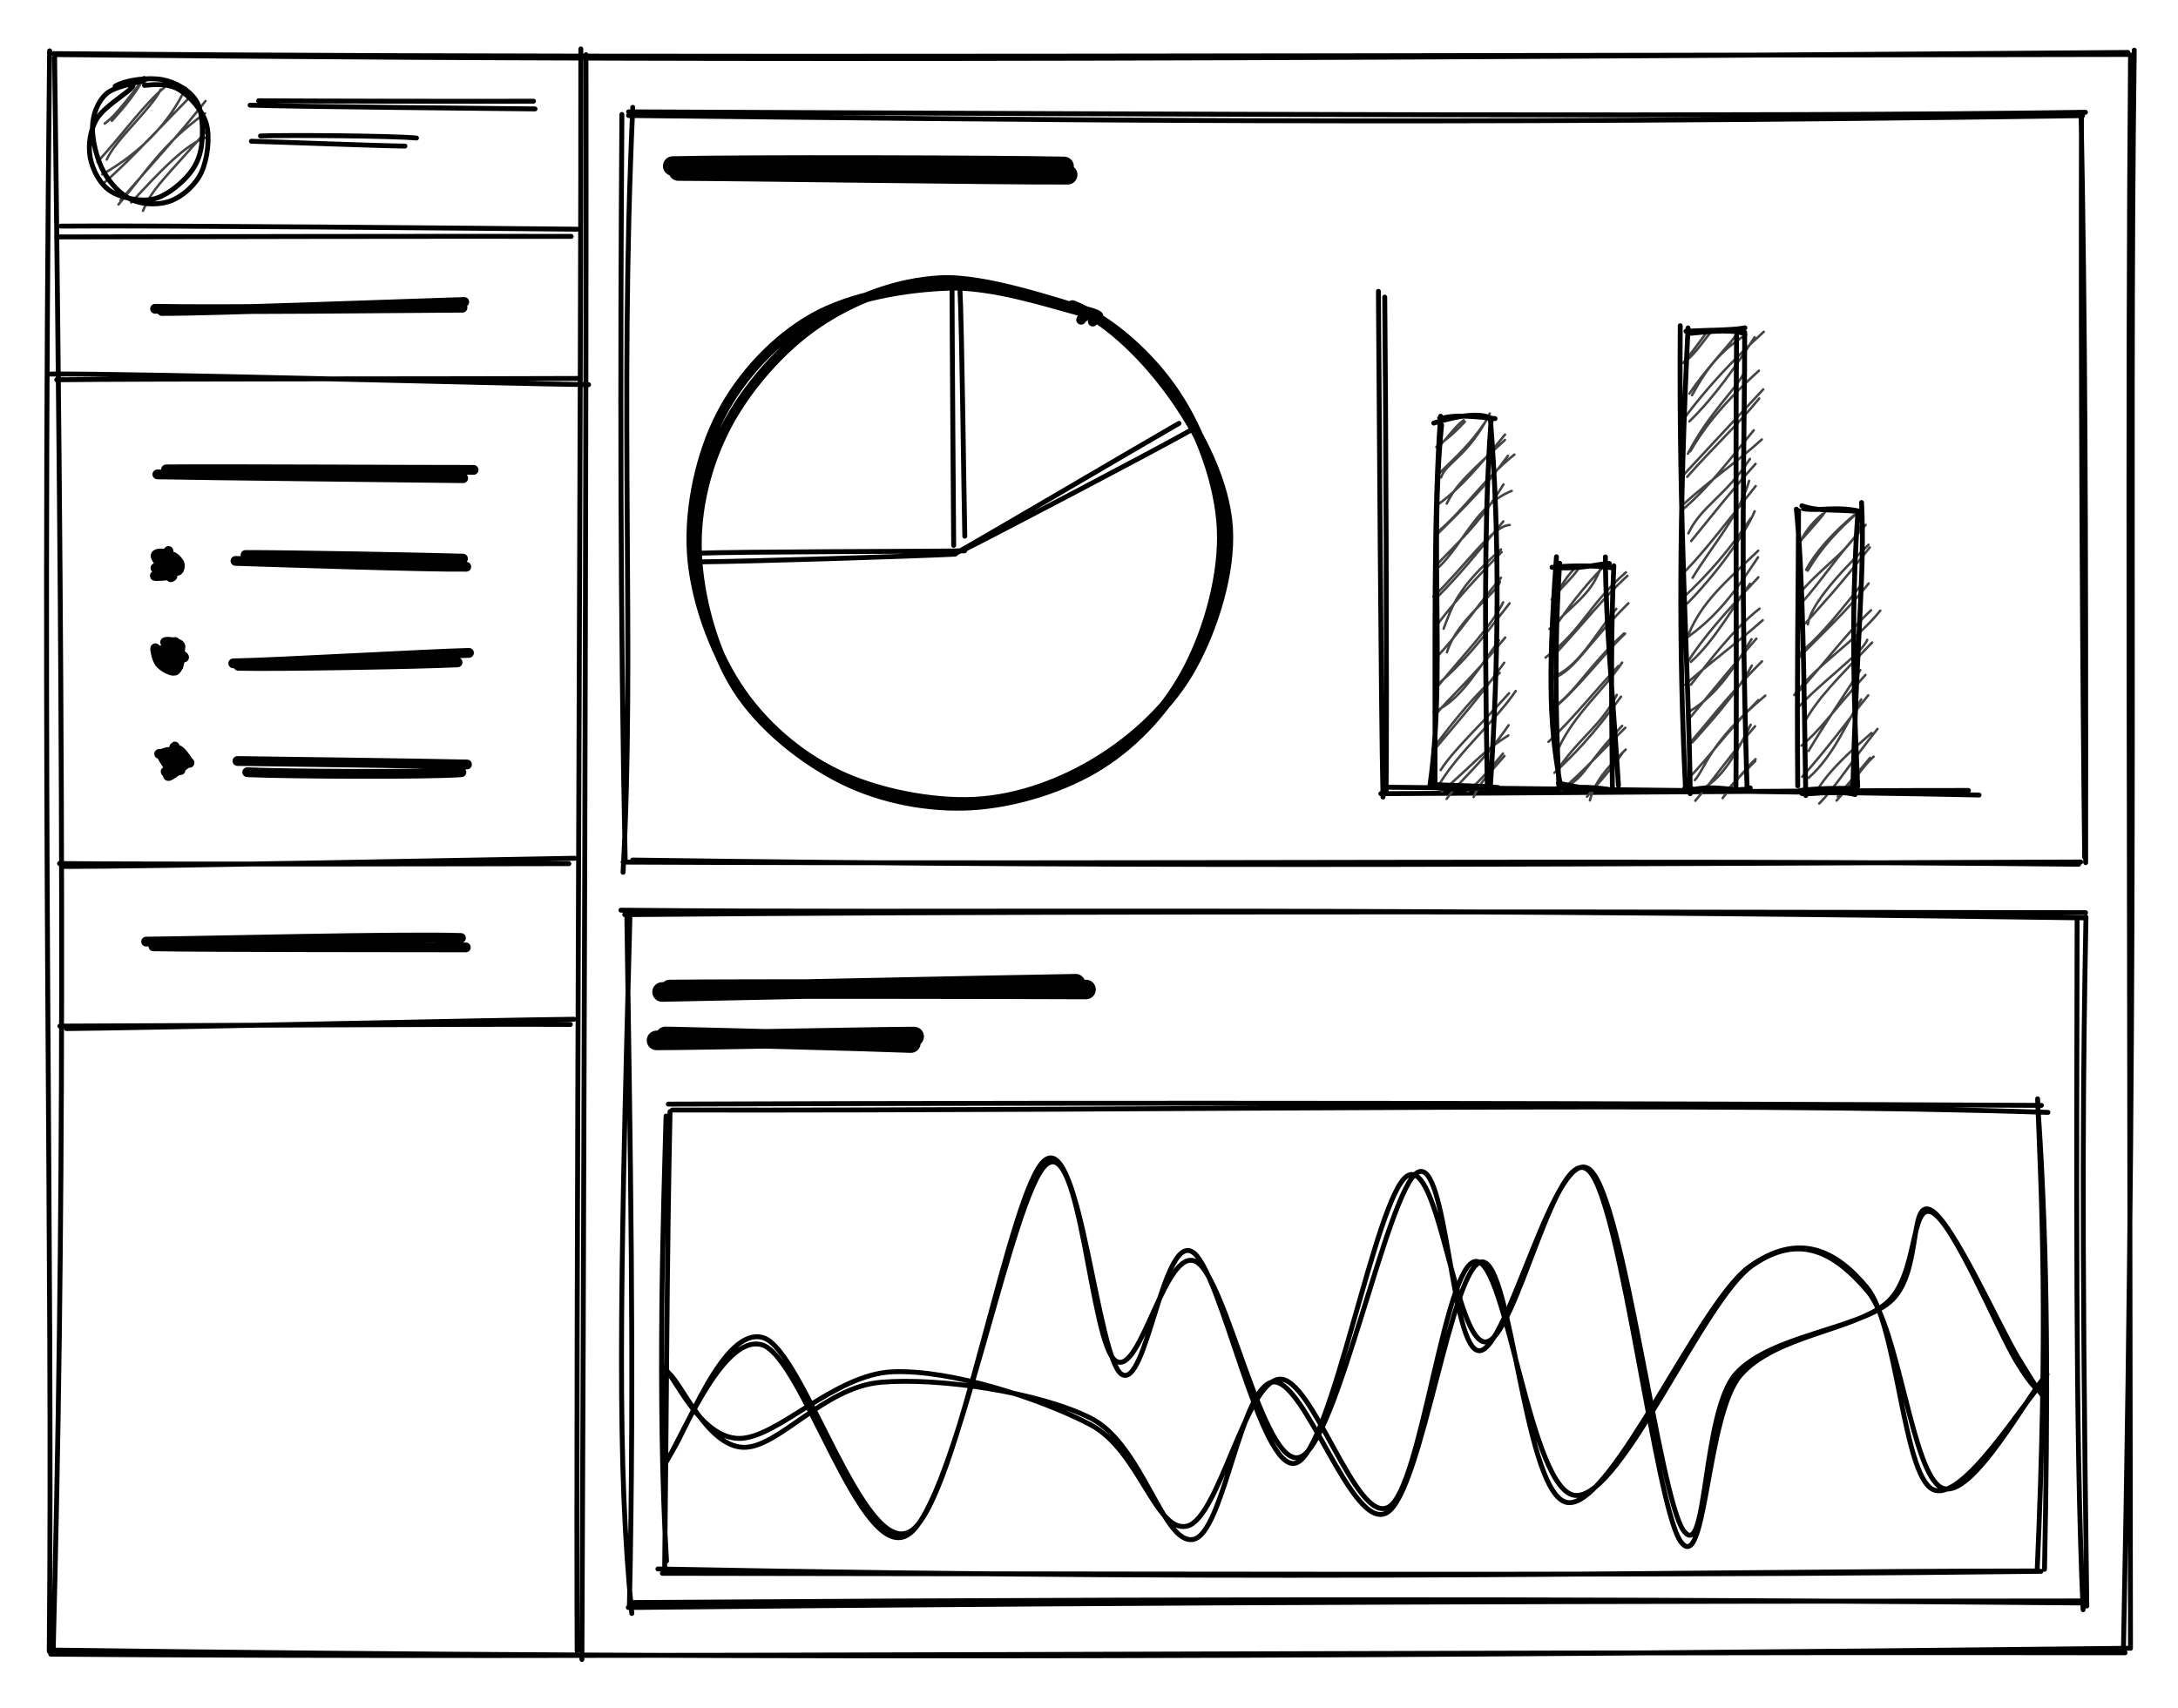 <svg version="1.1" xmlns="http://www.w3.org/2000/svg" viewBox="0 0 445.098 349.211" width="445.098" height="349.211">
  <!-- svg-source:excalidraw -->
  
  <defs>
    <style class="style-fonts">
      @font-face {
        font-family: "Virgil";
        src: url("https://excalidraw.com/Virgil.woff2");
      }
      @font-face {
        font-family: "Cascadia";
        src: url("https://excalidraw.com/Cascadia.woff2");
      }
    </style>
  </defs>
  <rect x="0" y="0" width="445.098" height="349.211" fill="#ffffff"></rect><g stroke-linecap="round" transform="translate(11.098 11.161) rotate(0 212 163)"><path d="M-0.11 -0.2 C88.03 0.57, 176.73 0.42, 423.96 -0.03 M0.29 0 C94.32 0.88, 189.45 1.4, 423.76 -0.44 M425.06 -0.91 C423.9 87.73, 425.89 174.32, 422.86 325.69 M424.3 0.09 C423.69 73.49, 424.11 147.16, 424.29 325.78 M423.18 326.69 C267.27 326.42, 109.27 327.83, -0.73 326.97 M423.81 325.77 C285.93 327.28, 148.29 328.17, 0.25 326.14 M-1.03 326.41 C-0.25 242.48, -2.67 157.2, -0.96 -0.77 M-0.23 326.37 C1.95 242.61, 2.1 159.18, 0.06 0.58" stroke="#000000" stroke-width="1" fill="none"></path></g><g stroke-linecap="round"><g transform="translate(118.969 11.429) rotate(0 -0.131 163.177)"><path d="M0.78 -0.25 C0.95 54.29, 0.23 273.42, -0.05 327.78 M-0.27 -1.43 C-0.16 52.72, -1.32 271.33, -1.02 326.02" stroke="#000000" stroke-width="1" fill="none"></path></g></g><g stroke-linecap="round"><g transform="translate(11.308 46.972) rotate(0 53.467 0.34)"><path d="M1.15 -0.75 C18.76 -0.93, 89.1 -0.3, 106.64 -0.12 M0.3 1.46 C17.61 1.41, 87.33 1.29, 105.42 1.35" stroke="#000000" stroke-width="1" fill="none"></path></g></g><g stroke-linecap="round"><g transform="translate(11.823 77.879) rotate(0 53.318 -0.339)"><path d="M-0.24 -0.25 C17.56 -0.48, 88.22 -0.41, 106.23 -0.52 M-1.82 -1.42 C16.39 -1.58, 90.25 0.52, 108.46 0.75" stroke="#000000" stroke-width="1" fill="none"></path></g></g><g stroke-linecap="round"><g transform="translate(52.003 21.216) rotate(0 28.227 0.214)"><path d="M-0.89 0.28 C8.75 0.59, 47.79 0.94, 57.34 1.05 M0.85 -0.62 C10.47 -0.55, 47.86 -0.47, 57.02 -0.53" stroke="#000000" stroke-width="1" fill="none"></path></g></g><g stroke-linecap="round"><g transform="translate(52.003 28.943) rotate(0 16.239 -0.162)"><path d="M-0.63 -0.07 C4.45 0.06, 25.51 0.87, 30.75 0.92 M1.23 -1.15 C6.69 -1.36, 28.37 -1.19, 33.11 -0.73" stroke="#000000" stroke-width="1" fill="none"></path></g></g><g stroke-linecap="round"><g transform="translate(32.943 62.426) rotate(0 30.343 0.22)"><path d="M0.14 1.14 C10.51 1.17, 51.71 -0.4, 61.93 -0.7 M-1.25 0.69 C9.1 0.95, 51.19 0.53, 61.58 0.47" stroke="#000000" stroke-width="2" fill="none"></path></g></g><g stroke-linecap="round"><g transform="translate(32.943 96.939) rotate(0 31.523 -0.107)"><path d="M-0.79 0.03 C9.36 0.23, 51.13 0.68, 61.72 0.81 M0.99 -0.99 C11.43 -1.11, 53.69 -0.87, 63.84 -0.89" stroke="#000000" stroke-width="2" fill="none"></path></g></g><g stroke-linecap="round" transform="translate(32.428 113.938) rotate(0 1.803 1.803)"><path d="M2.96 -0.12 C3.45 0.15, 4.09 0.83, 4.26 1.3 C4.43 1.77, 4.29 2.45, 3.98 2.68 C3.68 2.91, 2.7 2.61, 2.43 2.68 C2.15 2.75, 2.81 3.18, 2.33 3.11 C1.85 3.04, -0.02 2.43, -0.46 2.25 C-0.91 2.08, -0.53 2.25, -0.34 2.07 C-0.16 1.89, 0.32 1.56, 0.66 1.18 C0.99 0.79, 1.42 -0.13, 1.65 -0.24 C1.88 -0.34, 1.8 0.42, 2.05 0.55 C2.3 0.68, 3.01 0.55, 3.15 0.57 M2 -1.31 C2.2 -1.29, 1.08 0.83, 1.14 1.26 C1.2 1.69, 2.09 1.14, 2.36 1.26 C2.64 1.39, 2.79 1.53, 2.79 1.99 C2.8 2.44, 2.41 3.7, 2.39 3.98 C2.37 4.26, 3.2 3.68, 2.68 3.65 C2.15 3.62, -0.51 3.91, -0.77 3.79 C-1.03 3.68, 1.1 3.65, 1.13 2.96 C1.15 2.26, -0.69 0.24, -0.63 -0.36 C-0.56 -0.97, 1.05 -0.81, 1.51 -0.66 C1.97 -0.51, 2.23 0.18, 2.13 0.53" stroke="#000000" stroke-width="2" fill="none"></path></g><g stroke-linecap="round" transform="translate(33.201 132.225) rotate(0 1.803 1.803)"><path d="M0.54 -0.95 C0.98 -1.24, 2.87 -0.78, 3.37 -0.51 C3.88 -0.24, 3.61 0.22, 3.59 0.66 C3.58 1.09, 3.35 1.55, 3.28 2.12 C3.21 2.69, 3.47 3.97, 3.18 4.07 C2.9 4.18, 1.94 2.81, 1.57 2.75 C1.2 2.7, 1.1 4, 0.96 3.74 C0.81 3.48, 0.92 1.68, 0.71 1.18 C0.49 0.68, -0.4 0.86, -0.32 0.75 C-0.25 0.63, 0.75 0.67, 1.16 0.49 C1.56 0.32, 1.88 -0.15, 2.1 -0.32 M2.69 0.08 C2.71 0.36, 1.7 1.33, 1.99 1.67 C2.27 2.02, 4.17 2.24, 4.39 2.17 C4.62 2.1, 3.45 1.24, 3.33 1.26 C3.21 1.28, 3.82 1.69, 3.68 2.29 C3.54 2.89, 3.19 4.69, 2.5 4.87 C1.8 5.06, 0.16 4.14, -0.5 3.38 C-1.16 2.62, -1.55 0.64, -1.48 0.32 C-1.42 0.01, -0.7 1.71, -0.09 1.51 C0.52 1.3, 1.74 -0.57, 2.19 -0.9 C2.64 -1.23, 2.95 -0.72, 2.6 -0.49" stroke="#000000" stroke-width="2" fill="none"></path></g><g stroke-linecap="round" transform="translate(33.716 153.86) rotate(0 1.803 1.803)"><path d="M1.01 0.72 C1.19 0.9, 2.02 0.54, 2.37 0.66 C2.72 0.79, 3.01 1.01, 3.11 1.45 C3.22 1.89, 3.02 2.95, 3 3.31 C2.97 3.67, 3.44 3.49, 2.96 3.59 C2.49 3.7, 0.52 3.99, 0.17 3.93 C-0.17 3.87, 1.03 3.8, 0.9 3.24 C0.78 2.68, -0.58 1.15, -0.59 0.58 C-0.59 0.01, 0.33 -0.12, 0.87 -0.16 C1.41 -0.2, 2.46 0.15, 2.63 0.33 C2.81 0.52, 2.14 1.01, 1.93 0.94 M2.61 -0.57 C3.31 -0.49, 4.53 1.47, 4.85 1.92 C5.17 2.36, 5.05 1.7, 4.52 2.09 C3.99 2.48, 2.34 3.83, 1.68 4.25 C1.03 4.68, 0.56 4.96, 0.59 4.62 C0.61 4.27, 1.86 2.87, 1.84 2.18 C1.82 1.49, 0.94 0.82, 0.44 0.5 C-0.06 0.18, -1.44 0.22, -1.15 0.26 C-0.86 0.31, 1.73 0.59, 2.19 0.76 C2.65 0.92, 1.65 1.59, 1.62 1.25 C1.59 0.92, 1.79 -1.19, 1.99 -1.26" stroke="#000000" stroke-width="2" fill="none"></path></g><g stroke-linecap="round"><g transform="translate(48.397 114.968) rotate(0 23.308 -0.319)"><path d="M-0.28 -0.31 C7.52 -0.07, 39.11 0.99, 46.89 0.88 M1.78 -1.52 C9.45 -1.56, 38.91 -1, 46.22 -0.78" stroke="#000000" stroke-width="2" fill="none"></path></g></g><g stroke-linecap="round"><g transform="translate(47.882 135.058) rotate(0 23.871 -0.257)"><path d="M0.81 1.04 C8.29 1.24, 38.24 0.71, 45.63 0.34 M-0.22 0.54 C7.58 0.44, 40.02 -1.43, 47.96 -1.6" stroke="#000000" stroke-width="2" fill="none"></path></g></g><g stroke-linecap="round"><g transform="translate(48.912 156.178) rotate(0 23.066 0.696)"><path d="M-0.39 -0.62 C7.43 -0.52, 38.78 -0.1, 46.52 0.09 M1.61 1.67 C9.26 2.02, 37.56 2.21, 45.38 1.68" stroke="#000000" stroke-width="2" fill="none"></path></g></g><g stroke-linecap="round"><g transform="translate(12.338 176.268) rotate(0 52.47 0.007)"><path d="M0.84 0.85 C18.45 0.85, 87.7 -0.55, 105.11 -0.83 M-0.17 0.25 C17.29 0.45, 86.48 0.31, 103.91 0.27" stroke="#000000" stroke-width="1" fill="none"></path></g></g><g stroke-linecap="round"><g transform="translate(31.398 193.267) rotate(0 31.129 -0.618)"><path d="M-0.05 0.17 C10.52 0.38, 53.07 0.37, 63.8 0.39 M-1.54 -0.79 C8.84 -0.88, 51.92 -1.96, 62.81 -1.53" stroke="#000000" stroke-width="2" fill="none"></path></g></g><g stroke-linecap="round"><g transform="translate(13.369 209.236) rotate(0 51.397 0.063)"><path d="M0.21 1.02 C17.58 0.86, 86.84 -0.72, 103.94 -0.89 M-1.14 0.51 C16.13 0.47, 85.46 0.04, 103.2 0.17" stroke="#000000" stroke-width="1" fill="none"></path></g></g><g stroke-linecap="round" transform="translate(128.059 23.902) rotate(0 148.736 76.335)"><path d="M0.4 -1.04 C116.85 -0.53, 231.98 0.03, 298.13 -0.95 M0.39 -0.29 C80.9 0.54, 162.22 1.69, 297.54 -0.26 M297.31 -0.66 C297.17 55.17, 297.53 115.16, 297.97 151.37 M297.24 -0.34 C298.04 40.22, 298.23 82.68, 298.17 152.43 M297.15 152.3 C205.45 152.58, 111 153.47, 1.24 151.9 M296.74 152.76 C203.83 151.8, 111.04 152.82, -0.73 152.32 M-0.73 154.41 C1.73 108.94, -1.57 60.95, 1.25 -1.96 M-0.29 152.29 C-1.32 101.88, -1.33 53.16, -0.97 -0.51" stroke="#000000" stroke-width="1" fill="none"></path></g><g stroke-linecap="round" transform="translate(128.321 186.803) rotate(0 148.736 70.564)"><path d="M-1.43 -0.75 C66.2 -0.07, 130.47 -1.46, 297.43 0.82 M-0.66 0.16 C72.39 -0.47, 145.74 -0.5, 297.89 -0.24 M296.16 1.08 C296.08 51.89, 295.75 106.48, 297.38 142.24 M297.97 0.66 C297.42 30.13, 296.99 59.27, 298.14 141.49 M296.74 140.45 C206.82 140.52, 116.07 140.58, 0.07 141.79 M297.01 140.86 C222.95 140.26, 148.46 139.78, 0.47 140.78 M0.8 143.01 C-2.19 113.14, -1.71 80.36, 0.42 0.11 M0.3 141.66 C1.39 92.71, 0.44 46.48, -0.22 0.37" stroke="#000000" stroke-width="1" fill="none"></path></g><g stroke-linecap="round"><g transform="translate(138.027 34.919) rotate(0 39.813 -0.19)"><path d="M0.6 0.04 C14.01 0.08, 67.08 0.87, 80.16 0.8 M-0.54 -0.98 C12.77 -1.33, 66.35 -1.19, 79.43 -0.9" stroke="#000000" stroke-width="4" fill="none"></path></g></g><g stroke-linecap="round" transform="translate(141.699 56.954) rotate(0 54.038 54.038)"><path d="M77.63 5.46 C85.35 8.59, 93.49 15.98, 98.54 23.58 C103.6 31.19, 107.52 41.77, 107.97 51.08 C108.42 60.39, 105.36 71.39, 101.24 79.43 C97.13 87.47, 90.65 94.61, 83.25 99.31 C75.85 104.02, 65.66 107.16, 56.86 107.67 C48.07 108.18, 38.45 106.33, 30.48 102.37 C22.5 98.41, 13.96 91.61, 9 83.91 C4.04 76.21, 1.11 65.12, 0.74 56.16 C0.37 47.19, 2.69 37.96, 6.78 30.13 C10.86 22.31, 17.94 14.19, 25.25 9.22 C32.56 4.25, 41.53 0.77, 50.61 0.32 C59.69 -0.13, 74.57 5.09, 79.74 6.5 C84.91 7.9, 82.07 7.77, 81.63 8.78 M77.42 5.42 C85.06 8.52, 93.07 16.77, 98.37 24.36 C103.68 31.94, 108.68 41.77, 109.26 50.93 C109.84 60.1, 106.25 71.44, 101.87 79.35 C97.49 87.27, 90.36 93.85, 82.98 98.44 C75.6 103.04, 66.54 106.46, 57.59 106.93 C48.64 107.39, 37.38 105.15, 29.28 101.23 C21.17 97.31, 13.91 90.93, 8.97 83.38 C4.04 75.83, 0.22 65.18, -0.33 55.93 C-0.89 46.67, 1.49 35.84, 5.63 27.85 C9.76 19.87, 16.7 12.41, 24.48 8.01 C32.26 3.61, 43.43 1.74, 52.3 1.45 C61.18 1.16, 73.22 5.11, 77.71 6.27 C82.2 7.43, 79.49 7.59, 79.24 8.41" stroke="#000000" stroke-width="2" fill="none"></path></g><g stroke-linecap="round"><g transform="translate(195.737 57.479) rotate(0 0.125 27.354)"><path d="M-1.18 1.15 C-1.17 10.27, -0.9 45.36, -0.84 54 M0.4 0.71 C0.87 9.52, 1.22 43.24, 1.43 52.13" stroke="#000000" stroke-width="1" fill="none"></path></g></g><g stroke-linecap="round"><g transform="translate(196.262 112.566) rotate(0 22.879 -12.686)"><path d="M-1.13 0.66 C6.3 -3.54, 36.73 -21.46, 44.68 -26.03 M0.48 -0.04 C8.27 -3.97, 39.25 -20.21, 46.89 -24.51" stroke="#000000" stroke-width="1" fill="none"></path></g></g><g stroke-linecap="round"><g transform="translate(195.737 112.566) rotate(0 -25.964 1.153)"><path d="M-0.53 0.7 C-9.09 1.16, -43.53 2.21, -52.22 2.28 M1.39 0.03 C-7.28 0.18, -44.72 0.17, -53.32 0.53" stroke="#000000" stroke-width="1" fill="none"></path></g></g><g stroke-linecap="round"><g transform="translate(136.453 201.755) rotate(0 42.167 0.173)"><path d="M-1.15 1.02 C12.67 0.77, 69.12 -0.46, 83.36 -0.67 M0.45 0.51 C14.58 0.34, 71.66 0.44, 85.48 0.51" stroke="#000000" stroke-width="4" fill="none"></path></g></g><g stroke-linecap="round"><g transform="translate(134.879 212.248) rotate(0 25.615 0.286)"><path d="M-0.71 0.42 C8.11 0.41, 43.13 -0.34, 51.94 -0.37 M1.12 -0.4 C9.92 -0.22, 42.82 0.63, 51.27 0.97" stroke="#000000" stroke-width="4" fill="none"></path></g></g><g stroke-linecap="round" transform="translate(135.928 226.413) rotate(0 140.604 47.218)"><path d="M1.46 0.49 C107.16 0.68, 213.84 -1.32, 282.59 0.97 M0.65 -0.72 C99.73 -1.08, 199.05 -0.87, 281.26 -0.46 M280.48 -1.8 C281.36 20.85, 282.63 43.45, 280.39 94.68 M280.57 0.26 C282.69 31.04, 282.57 60.83, 281.89 94.37 M280.43 94.71 C208.34 94.75, 132.52 96.93, -1.48 94.3 M281.17 94.78 C215.39 95.58, 149.5 95.43, -0.57 95.19 M0.28 92.68 C-1.65 59.61, -0.31 19.82, 0.19 1.71 M-0.09 93.82 C0.28 62.46, 0.34 31.56, 1 0.81" stroke="#000000" stroke-width="1" fill="none"></path></g><g stroke-linecap="round"><g transform="translate(136.453 298.289) rotate(0 140.31 -21.878)"><path d="M0.35 -0.74 C3.59 -4.99, 11.33 -27.41, 19.55 -24.84 C27.78 -22.27, 40.09 20.72, 49.68 14.67 C59.27 8.62, 69.93 -55.83, 77.12 -61.17 C84.3 -66.51, 87.8 -20.48, 92.79 -17.36 C97.78 -14.24, 101.13 -45.49, 107.08 -42.47 C113.02 -39.46, 121.11 3.32, 128.45 0.75 C135.79 -1.82, 144.67 -53.77, 151.11 -57.9 C157.56 -62.02, 160.93 -23.82, 167.13 -23.98 C173.33 -24.15, 181.66 -65.71, 188.32 -58.9 C194.97 -52.08, 201.91 9.93, 207.06 16.89 C212.22 23.84, 212.23 -9.04, 219.23 -17.17 C226.23 -25.3, 242.54 -26.37, 249.06 -31.92 C255.57 -37.47, 253.89 -52.47, 258.32 -50.49 C262.74 -48.51, 271.84 -26.25, 275.61 -20.04 C279.38 -13.84, 280.08 -14.35, 280.93 -13.26 M-0.93 1.48 C2.25 -2.64, 10.89 -25.73, 19.23 -23.4 C27.57 -21.08, 39.42 21.56, 49.11 15.43 C58.8 9.29, 70.29 -54.31, 77.36 -60.23 C84.44 -66.15, 86.46 -23.41, 91.56 -20.1 C96.66 -16.8, 101.67 -43.67, 107.97 -40.39 C114.26 -37.12, 121.79 2.56, 129.33 -0.47 C136.87 -3.51, 147.11 -54.99, 153.2 -58.61 C159.3 -62.23, 160 -22.09, 165.89 -22.18 C171.77 -22.27, 181.57 -65.26, 188.52 -59.14 C195.47 -53.02, 202.6 7.6, 207.57 14.54 C212.54 21.47, 211.3 -9.74, 218.33 -17.52 C225.36 -25.3, 243.15 -26.57, 249.76 -32.15 C256.37 -37.73, 253.61 -52.94, 257.99 -51.02 C262.37 -49.11, 272.11 -27.1, 276.03 -20.66 C279.96 -14.21, 280.46 -13.59, 281.55 -12.36" stroke="#000000" stroke-width="1" fill="none"></path></g></g><g stroke-linecap="round"><g transform="translate(135.928 281.106) rotate(0 141.078 3.8)"><path d="M0.8 -0.38 C3.43 1.88, 8.67 14.44, 15.89 14.74 C23.12 15.04, 32.3 2.43, 44.15 1.44 C56 0.44, 76.34 3.43, 86.97 8.78 C97.6 14.14, 101.75 34.79, 107.95 33.56 C114.15 32.33, 117.58 2.31, 124.17 1.4 C130.76 0.49, 140.38 32.2, 147.5 28.1 C154.63 24.01, 160.72 -22.82, 166.93 -23.16 C173.13 -23.5, 175.63 25.89, 184.73 26.06 C193.83 26.23, 211.39 -14.82, 221.54 -22.14 C231.69 -29.47, 239.37 -25.47, 245.62 -17.89 C251.87 -10.31, 252.95 20.18, 259.01 23.32 C265.08 26.46, 278.05 4.6, 282.02 0.96 M-0.24 -1.63 C2.23 0.79, 7.23 12.77, 15.03 12.92 C22.82 13.07, 34.56 -0.23, 46.54 -0.7 C58.51 -1.17, 76.85 4.83, 86.88 10.09 C96.91 15.34, 100.26 32.38, 106.69 30.84 C113.13 29.29, 118.63 1.48, 125.49 0.82 C132.36 0.17, 141.21 30.93, 147.91 26.91 C154.61 22.89, 159.29 -22.88, 165.67 -23.27 C172.05 -23.65, 176.79 24.44, 186.2 24.59 C195.6 24.74, 212.19 -15.41, 222.11 -22.38 C232.02 -29.34, 239.24 -24.77, 245.71 -17.21 C252.18 -9.64, 254.79 20.18, 260.9 23.02 C267.02 25.86, 278.77 3.45, 282.4 -0.19" stroke="#000000" stroke-width="1" fill="none"></path></g></g><g stroke-linecap="round"><g transform="translate(282.664 60.982) rotate(0 -0.15 50.258)"><path d="M0.32 -0.25 C0.52 16.69, 0.81 83.91, 0.6 100.92 M-0.97 -1.43 C-0.83 15.69, -0.45 84.53, -0.03 101.95" stroke="#000000" stroke-width="1" fill="none"></path></g></g><g stroke-linecap="round"><g transform="translate(283.289 162.732) rotate(0 60.029 -1.015)"><path d="M-1.1 -0.5 C18.76 -0.54, 98.77 -1.21, 118.98 -1.15 M0.53 -1.81 C20.76 -1.66, 101.34 -0.7, 121.15 -0.22" stroke="#000000" stroke-width="1" fill="none"></path></g></g><g stroke-linecap="round" transform="translate(293.914 85.357) rotate(0 5.625 37.812)"><path d="M0 0 C0 0, 0 0, 0 0 M0 0 C0 0, 0 0, 0 0 M-0.38 6.03 C1.63 4.32, 2.3 4.19, 5.44 0.85 M-0.04 6.03 C1.91 4.26, 3.22 2.02, 5.2 0.52 M0.59 12.24 C1.56 9.16, 6.15 8, 10.55 -0.85 M0.25 11.35 C3.45 8.15, 6.53 5.7, 10.29 -0.11 M1.74 17.58 C3.63 13.73, 6.35 11.28, 13.64 4.57 M0.13 17.63 C4.46 14.47, 8.2 10.14, 13.66 3.46 M0.17 23.15 C5.37 18.74, 9.4 12.48, 15.57 7.56 M-0.11 23.76 C5.69 18.01, 9.99 13.72, 14.25 7.81 M0.17 30.52 C5.02 25.96, 7.79 17.84, 15.02 14.99 M-0.71 30.54 C3.55 25.88, 8.15 22.21, 13.34 13.65 M-0.97 36.62 C5.39 30.54, 11 22.09, 14.61 21.96 M-0.17 36.68 C4.48 32.01, 7.13 28.64, 13.3 21.23 M1.1 43.16 C2.99 38.28, 3.79 34.98, 12.84 26.94 M-0.62 42.85 C4.6 35.93, 10.79 29.72, 12.97 27.48 M1.79 47.98 C3.81 41.29, 11.76 36.17, 12.63 33.52 M-0.29 48.94 C4.33 44.05, 7.64 38.86, 12.83 32.74 M0.04 54.76 C5.58 48.01, 10.89 42.62, 13.27 37.76 M-0.35 54.72 C5.01 50.3, 8.34 46.03, 14.59 37.96 M-0.93 60.2 C3.65 58.06, 6.17 54.59, 12.41 45.52 M-0.64 60.87 C2.32 57.19, 5.94 54.31, 13.7 44.96 M-1.11 67.73 C3.47 61.62, 7.98 56.13, 12.57 52.19 M-0.56 67.62 C4.33 61.77, 8.53 57.05, 13.49 50.11 M0.26 74.89 C4.39 68.1, 11.62 62.09, 15.84 55.89 M0.5 72.06 C3.13 67.97, 7.82 63.73, 14.48 56.35 M0.74 76.44 C7.12 71, 8.63 68.58, 14.34 64.97 M1.72 77.95 C4.59 73.93, 8.86 70.91, 14.39 62.89 M6.04 76.41 C8.82 74.14, 11.88 70.24, 13.24 68.67 M7.25 77.57 C8.1 75.26, 9.71 73.52, 13.54 69.17" stroke="#444" stroke-width="0.5" fill="none"></path><path d="M-0.91 1.12 C4.48 -0.54, 8.76 -1.04, 10.96 0.23 M0.35 0.28 C2.51 -0.41, 4.94 -0.55, 11.61 0.21 M10.83 0.18 C9.75 14.79, 9.29 33.54, 10.03 75.47 M10.68 0.48 C12.62 24.79, 12.36 49.44, 10.65 75.57 M12.24 75.62 C8.48 75.22, 3.47 75.29, -0.84 75 M11.21 75.6 C6.78 75.63, 3.55 76.26, -0.35 75.65 M-1.67 75.07 C1.49 52.89, -1.83 26.42, 0.69 1.54 M-0.66 75.32 C-0.57 47.03, -1.01 20.04, 0.49 -0.28" stroke="#000000" stroke-width="1" fill="none"></path></g><g stroke-linecap="round" transform="translate(317.789 115.544) rotate(0 5.938 22.812)"><path d="M0 0 C0 0, 0 0, 0 0 M0 0 C0 0, 0 0, 0 0 M-0.69 7.01 C1.2 4.64, 2.54 1.69, 4.69 0.1 M-0.28 6.48 C1.6 4.29, 4.01 2.03, 5.02 0.37 M-1.14 13.03 C3.69 7.91, 7.53 5.98, 9.49 0.07 M0.61 11.69 C2.33 9.31, 5.42 4.79, 10.34 -0.14 M-1.94 18.87 C5.76 13.02, 6.67 8.3, 14.49 1.44 M0.58 17.56 C6.24 11.38, 10.37 6.14, 14.79 2.16 M-0.93 23.01 C4.79 21.09, 8.08 14.17, 12.52 8.9 M-0.41 23.13 C4.1 21.45, 6.09 16.62, 15 7.76 M-0.97 29.46 C4.04 26.36, 6.56 20.84, 14.1 13.93 M-0.76 29.66 C4.53 25.47, 9.35 18.72, 14.32 13.98 M-1.34 36.1 C3.58 31.47, 9.18 24.52, 12.94 20.6 M0.71 37.42 C4.05 30.26, 9.73 25.83, 13.71 19.89 M1 41.14 C4.96 35.38, 9.54 32.6, 12.62 26.49 M-0.13 42.43 C3.64 38.91, 7.68 34.89, 13.49 26.86 M2.46 45.12 C6.1 43.28, 6.48 40.42, 13.72 32.82 M1.27 45.99 C5.43 42.53, 10.97 36.51, 14.36 33.21 M7.12 48.07 C8.04 44.49, 10.29 41.65, 14.44 37.68 M6.53 47.32 C7.96 45.39, 9.68 44.04, 13.71 38.5" stroke="#444" stroke-width="0.5" fill="none"></path><path d="M-0.62 0.41 C5.28 0.97, 9.88 -0.5, 11.1 -0.36 M0.39 0.29 C3.59 0.14, 7.88 -0.07, 11.93 0.56 M10.29 -1.71 C10.35 12.46, 11.87 27.09, 12.96 45.02 M12.02 0.11 C11.45 11.7, 11.48 25.12, 11.72 45.17 M12.68 46.3 C8.01 46.13, 2.9 45, 0.67 44.54 M11.43 45.95 C7.38 45.06, 1.91 45.42, 0.17 45.7 M1.2 45.53 C-0.9 34.1, -1.64 24.81, 0.29 -1.73 M0.8 45.2 C0.11 30.02, -0.15 16.28, 0.94 -0.43" stroke="#000000" stroke-width="1" fill="none"></path></g><g stroke-linecap="round" transform="translate(344.727 67.7) rotate(0 5.938 46.875)"><path d="M0 0 C0 0, 0 0, 0 0 M0 0 C0 0, 0 0, 0 0 M-0.77 6.51 C1.06 4.28, 2.13 2.86, 4.52 -0.38 M-0.32 6.18 C1.89 4.44, 3.18 2.23, 4.89 0.22 M1.06 13.09 C3.52 8.64, 6.16 4.36, 12.14 0.69 M0.51 12.78 C4.08 7.51, 7.69 3.95, 10.16 0.7 M-0.74 18.07 C3.92 11.77, 9.3 5.94, 15.72 0.12 M0.52 18.44 C5.69 13.43, 10.15 6.96, 13.85 1.23 M0.21 25.05 C4.67 16.41, 10.09 12.03, 12.07 7.82 M0.7 24.56 C2.92 20.76, 6.3 15.75, 14.73 8.07 M-1.19 29.94 C2.73 25.68, 7.44 20.68, 15.61 11.89 M0.06 29.78 C5.07 24.06, 10.5 19.04, 14.79 13.75 M-0.93 35.57 C5.78 29.59, 10.04 26.93, 15.32 22.13 M-0.82 36.43 C4.74 31.71, 8.99 25.88, 13.67 20.25 M0.31 41.33 C2.88 35.82, 7.91 33.68, 12.89 26.12 M0.88 42.9 C5.33 37.47, 8.54 33.28, 14.04 27.12 M1.17 50.41 C5.46 43.35, 10.58 37.94, 12.72 30.6 M-0.24 48.96 C3.56 45.06, 7.91 39.35, 14.07 31.66 M0.07 55.67 C5.63 50.07, 11.82 41.68, 13.86 36.81 M-0.65 54.37 C4.48 49.6, 8.7 44.72, 13.08 38.23 M-0.04 62.7 C4.92 59.1, 8.54 55.39, 14.55 46.21 M0.37 61.9 C3.11 55.38, 7.55 51.57, 14.58 44.87 M0.83 67.59 C5.73 63.22, 9.62 56.03, 12.91 51.64 M-0.12 68.05 C3.27 62.67, 7.69 57.71, 14.61 50.31 M-0.36 72.26 C3.74 68.54, 10.43 63.61, 15.5 59.08 M0.82 72.26 C4.41 67.73, 9.41 60.93, 14.86 56.72 M0.37 77.81 C7.44 73.77, 11.43 65.51, 13.22 62.96 M0.57 79.11 C5.57 73.07, 10.1 67.53, 14.21 62.85 M0.48 84.28 C2.49 82.23, 8.29 74.52, 15.35 67.49 M1.09 84.09 C4.3 80.49, 10.22 74.06, 13.28 68.35 M1.64 91.76 C3.93 89.1, 4.52 84.18, 16.03 74.49 M0.22 91.52 C4.75 86.93, 7.7 82.38, 14.62 75.4 M2.16 93.96 C7.07 92.14, 10.22 86.01, 13.05 80.44 M1.72 95.99 C5.85 91.19, 9.64 85.64, 13.94 80.76 M7.94 94.68 C8.1 93.76, 9.45 92.35, 13.98 87.88 M7.31 95.45 C9.51 92.45, 12.67 88.72, 14.05 87.47" stroke="#444" stroke-width="0.5" fill="none"></path><path d="M-0.17 0.01 C3.85 -0.22, 9.63 -0.18, 11.86 -0.69 M0.58 0.44 C3.78 0.18, 8.3 -0.44, 11.3 0.36 M10.16 0.95 C9.87 35.34, 10.27 67.13, 10.03 92.94 M11.82 0.22 C11.84 22.68, 10.84 45.57, 12.32 93.91 M12.95 93.35 C10.12 94.47, 6.42 92.53, 0.77 93.8 M11.36 93.66 C7.24 94.26, 3.02 93.79, -0.44 93.42 M0.7 94.55 C0.31 67.45, -1.68 40.21, -1.35 -1.12 M-0.3 92.91 C-1.63 65.35, -1.61 37.85, 0.24 -0.67" stroke="#000000" stroke-width="1" fill="none"></path></g><g stroke-linecap="round" transform="translate(368.227 104.138) rotate(0 5.625 28.75)"><path d="M0 0 C0 0, 0 0, 0 0 M0 0 C0 0, 0 0, 0 0 M-0.15 6.36 C0.85 4.18, 2.67 2.17, 4.25 0.92 M-0.48 6.66 C2.07 3.66, 4.13 1.6, 4.85 0.31 M1.19 12.52 C4.23 7.43, 7.46 4.2, 11.35 0.69 M0.87 12.34 C2.67 8.92, 6.2 4.81, 11.36 0.58 M-0.5 17.17 C4.57 11.26, 10.12 8.11, 11.94 3.52 M-0.13 19.18 C4.13 14.49, 6.93 9.8, 13.04 3.15 M1.24 23.49 C1.62 20.12, 6.27 14.32, 13.63 7.21 M0.75 23.26 C4.56 18.91, 7.19 16.22, 13.88 7.76 M-0.54 29.48 C2.94 26.55, 5.68 23.6, 11.8 15.83 M-0.69 30.38 C3.94 25.55, 9.29 20.72, 13.65 15.12 M-1.56 37.94 C3.05 31.66, 11.01 26.97, 16.03 20.68 M-0.71 37.28 C4.53 31.66, 8.64 25.8, 14.15 20.6 M-1.06 40.82 C3.99 35.18, 12.4 29.34, 13.36 26.65 M0.52 43.52 C3.3 38.51, 7.32 34.53, 14.36 27.2 M1.37 49.37 C4.04 44.86, 8.36 38.34, 11.94 32.84 M-0.08 48.28 C3.68 45.19, 5.63 42.1, 13 33.82 M1.38 54.87 C6.87 50, 9.56 42.57, 12.14 38.83 M0.08 54.63 C5 49.19, 9.81 42.57, 13.57 37.99 M3.55 60.11 C6.92 56.72, 10.18 51.43, 15.46 44.86 M2.83 57.88 C5.6 53.07, 10.84 48.69, 14.25 45.68 M7.09 59.51 C10.53 55.82, 12.42 52.51, 14.67 50.53 M7.35 58.71 C8.6 57, 10.08 55.46, 13.94 50.77" stroke="#444" stroke-width="0.5" fill="none"></path><path d="M0.01 -0.75 C3.01 0.35, 6.2 0, 10.59 0.33 M0.41 -0.12 C3.87 0.33, 6.95 -0.66, 11.59 0.32 M12.2 -1.42 C12.91 12.64, 11.25 25.48, 10.44 56.45 M11.47 0.36 C10.48 14.18, 10.15 30.08, 11.41 56.67 M10.87 58.28 C7.56 57.32, 1.27 58.33, 0.04 58.09 M11.17 57.07 C7.82 56.94, 3.4 56.99, -0.32 57.44 M0.8 58.48 C0.41 35.13, 0.26 13.44, -1.12 -0.06 M-0.84 56.51 C-1.05 35.36, -0.72 15.4, -0.67 0.24" stroke="#000000" stroke-width="1" fill="none"></path></g><g stroke-linecap="round" transform="translate(17.928 16.815) rotate(0 11.934 11.934)"><path d="M5.56 0.85 C5.56 0.85, 5.56 0.85, 5.56 0.85 M5.56 0.85 C5.56 0.85, 5.56 0.85, 5.56 0.85 M4.93 7.9 C5.48 7.17, 9.64 2.98, 11.5 -1.07 M3.46 8.44 C5.05 7.34, 6.69 5.42, 11.49 -0.78 M3.89 15.8 C5.62 11.77, 13.1 5.34, 14.91 1.48 M1.99 16.32 C7.44 10.25, 11.77 4.24, 15.7 1.03 M2.97 18.84 C10.81 14.36, 16.56 8.48, 20.04 1.15 M3.16 20.71 C7.94 16.59, 11.1 13.02, 20.38 3.54 M6.29 24.98 C12.15 18.14, 15.12 12.7, 23.98 6.36 M6.68 24.13 C13.5 16.26, 19.01 10.32, 24.07 3.83 M8.88 24.58 C14.71 18.29, 20.25 12.39, 24.41 11.22 M11.3 26.28 C13.04 21.85, 15.83 19.59, 24.49 9.69" stroke="#444" stroke-width="0.5" fill="none"></path><path d="M5.6 0.81 C7.75 -0.51, 12.45 -1.05, 15.22 -0.54 C17.99 -0.03, 20.89 1.65, 22.23 3.89 C23.57 6.13, 23.59 10.34, 23.26 12.91 C22.92 15.49, 21.91 17.52, 20.22 19.35 C18.53 21.19, 15.72 23.47, 13.11 23.94 C10.5 24.41, 6.65 23.6, 4.55 22.18 C2.45 20.76, 0.96 17.84, 0.51 15.4 C0.06 12.95, 0.44 9.87, 1.83 7.52 C3.21 5.17, 7.71 2.4, 8.82 1.3 C9.94 0.19, 8.5 0.96, 8.51 0.9 M11.6 0.64 C14.05 0.38, 16.69 0.26, 18.8 1.58 C20.91 2.91, 23.52 5.8, 24.27 8.59 C25.01 11.39, 24.44 15.76, 23.26 18.35 C22.08 20.94, 19.54 23.19, 17.2 24.16 C14.86 25.12, 11.56 25.1, 9.23 24.12 C6.91 23.15, 4.64 20.79, 3.26 18.29 C1.88 15.8, 0.89 11.79, 0.97 9.14 C1.05 6.49, 2.06 3.97, 3.75 2.4 C5.45 0.84, 9.9 0.17, 11.15 -0.26 C12.4 -0.69, 11.29 -0.4, 11.24 -0.15" stroke="#000000" stroke-width="1" fill="none"></path></g></svg>
